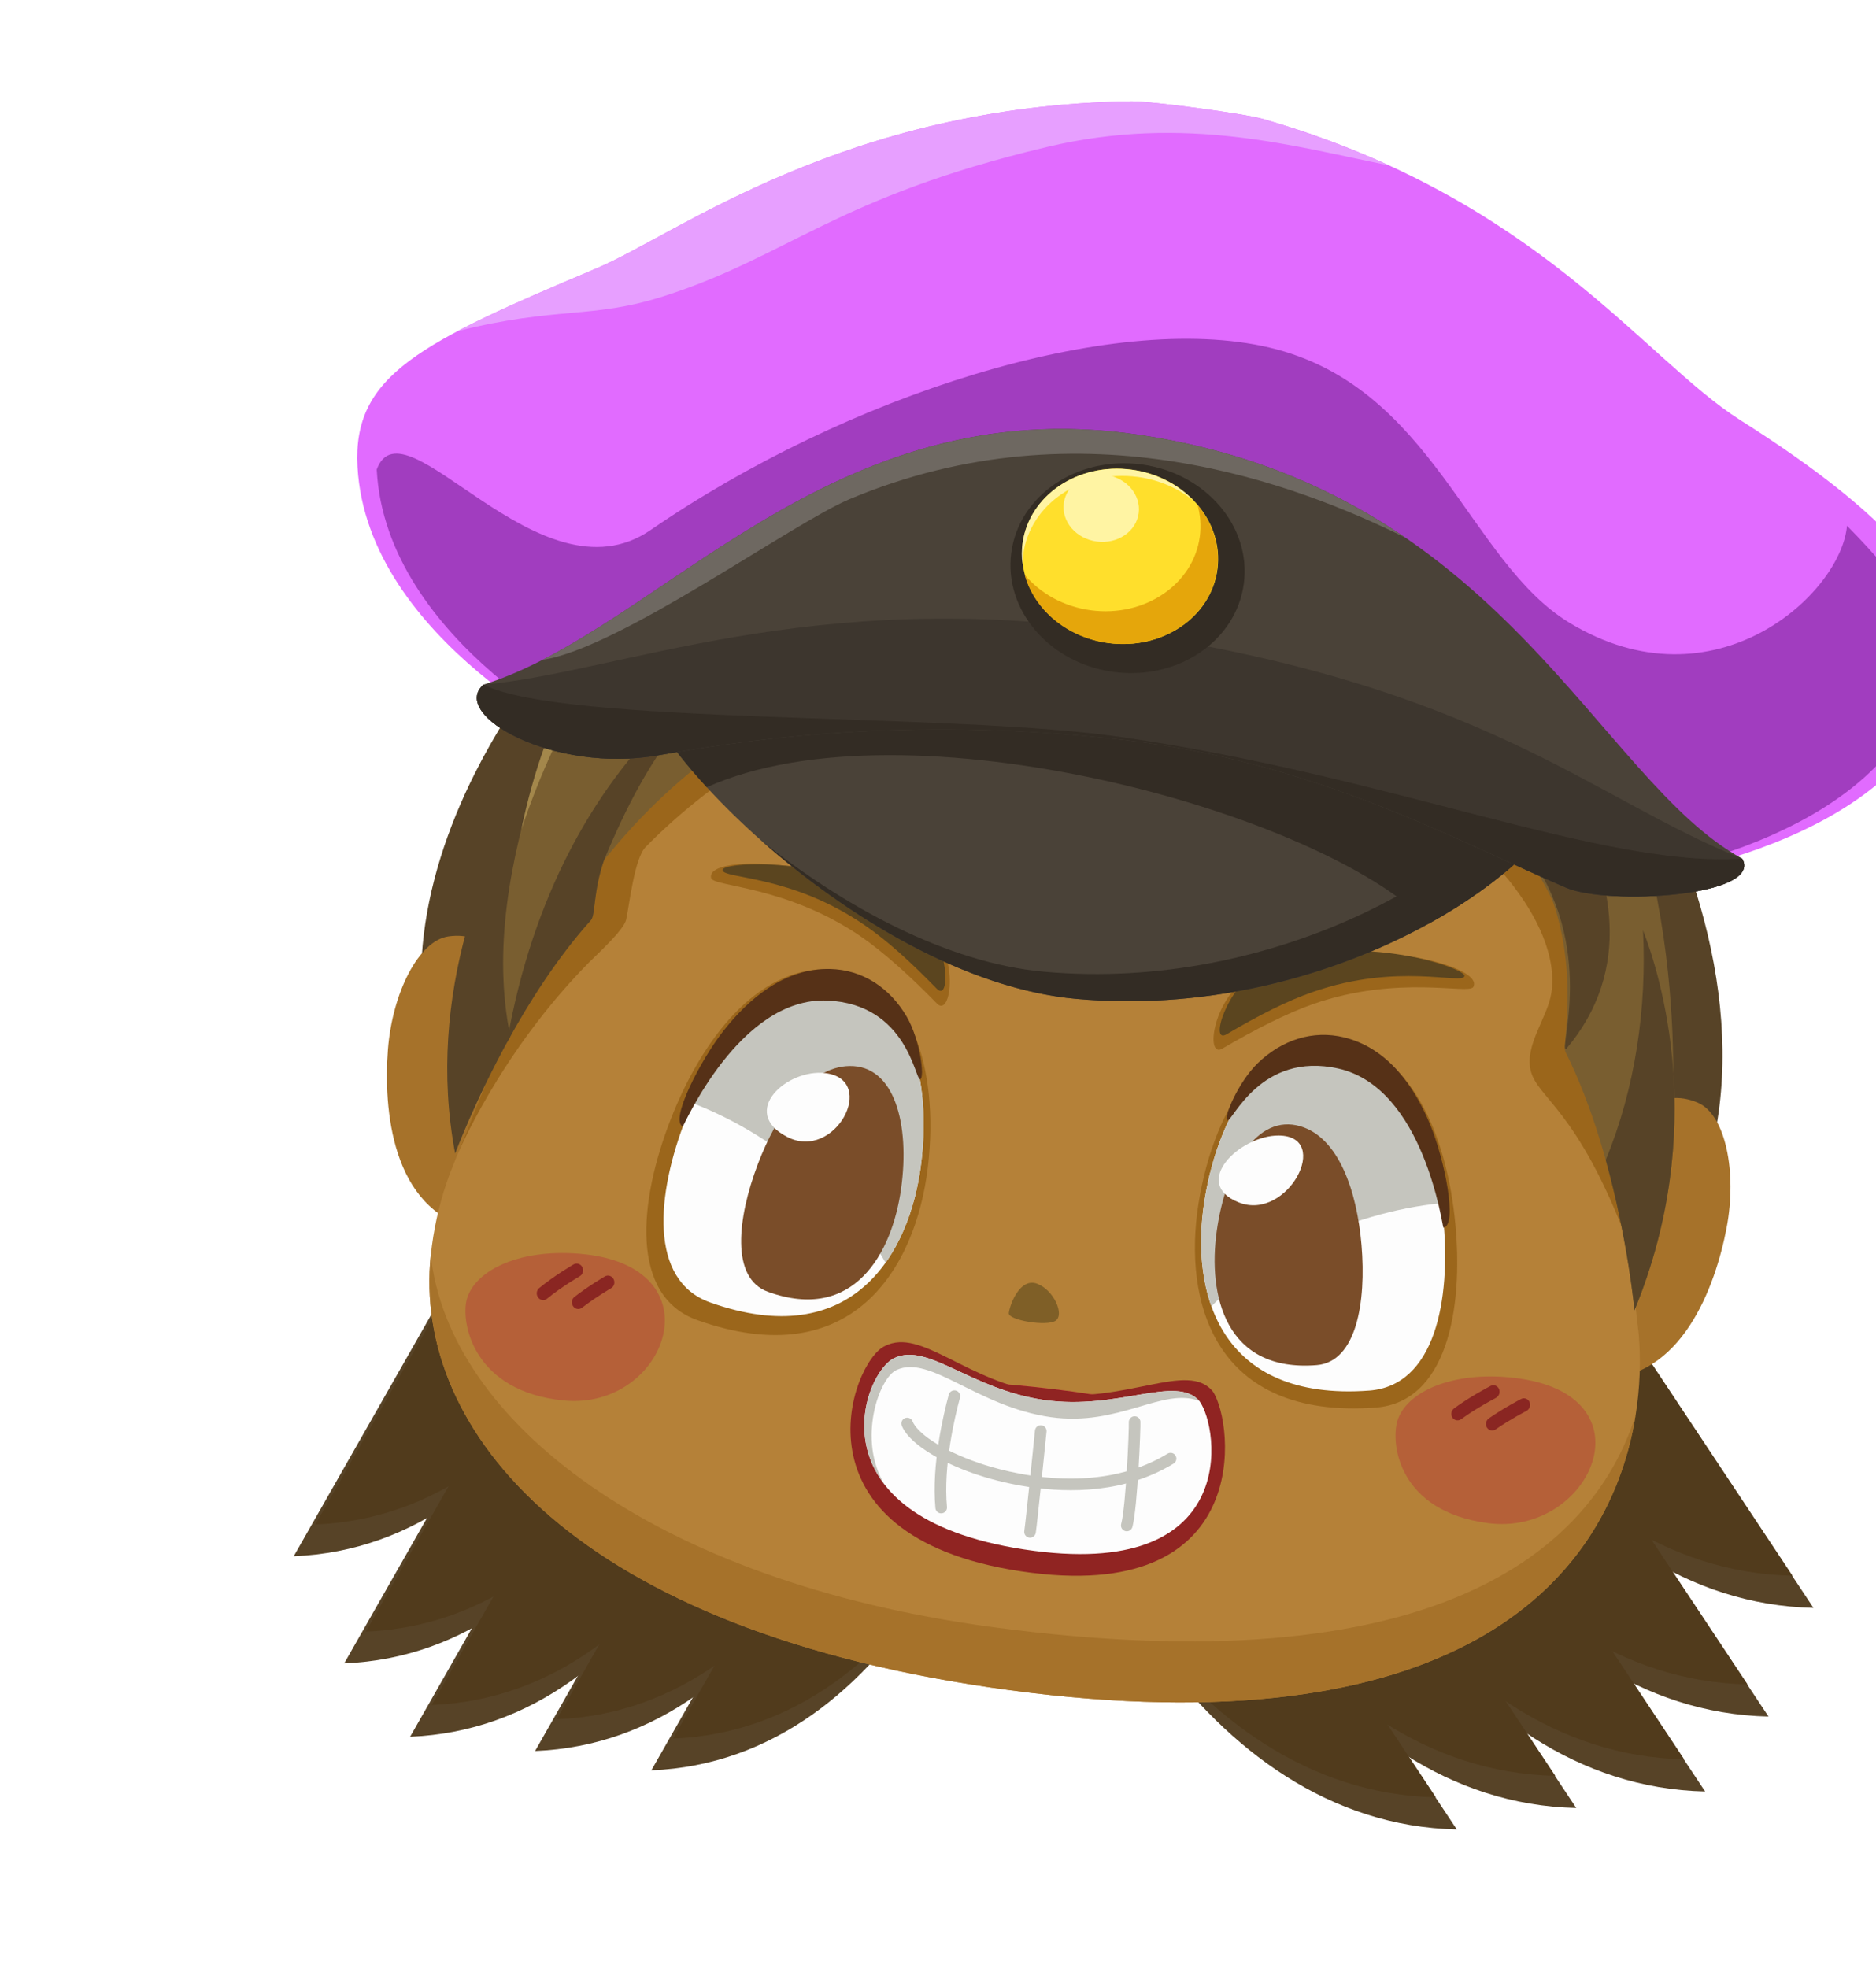 <svg width="184" height="193" viewBox="0 0 184 193" fill="none" xmlns="http://www.w3.org/2000/svg">
<g filter="url(#filter0_d_89_5472)">
<path d="M69.323 44.957C58.392 47.917 44.295 60.547 36.623 75.737C31.153 86.568 29.02 98.81 34.463 110.026L63.315 58.54L69.323 44.957Z" fill="#574327"/>
<path d="M90.195 112.631C93.197 123.591 89.799 141.844 81.091 155.669C74.882 165.526 65.846 173.12 53.884 173.598L81.983 124.247L90.195 112.631Z" fill="#574327"/>
<path d="M78.794 110.734C81.796 121.694 78.398 139.947 69.69 153.772C63.481 163.629 54.445 171.223 42.483 171.701L70.582 122.35L78.794 110.734Z" fill="#574327"/>
<path d="M66.536 109.334C69.539 120.293 66.141 138.547 57.432 152.371C51.223 162.228 42.187 169.822 30.226 170.301L58.325 120.95L66.536 109.334Z" fill="#574327"/>
<path d="M60.073 102.14C63.075 113.099 59.677 131.353 50.969 145.177C44.76 155.034 35.723 162.628 23.762 163.107L51.861 113.756L60.073 102.14Z" fill="#574327"/>
<path d="M55.122 91.635C58.124 102.595 54.726 120.848 46.018 134.673C39.808 144.53 30.772 152.123 18.811 152.602L46.91 103.251L55.122 91.635Z" fill="#574327"/>
<path d="M92.312 109.519C95.314 120.478 91.917 138.732 83.208 152.556C76.999 162.413 67.963 170.007 56.002 170.486L84.1 121.134L92.312 109.519Z" fill="#513B1C"/>
<path d="M80.911 107.622C83.913 118.581 80.516 136.835 71.807 150.659C65.598 160.516 56.562 168.11 44.6 168.589L72.699 119.237L80.911 107.622Z" fill="#513B1C"/>
<path d="M68.654 106.221C71.656 117.181 68.258 135.434 59.55 149.259C53.341 159.116 44.304 166.71 32.343 167.188L60.442 117.837L68.654 106.221Z" fill="#513B1C"/>
<path d="M62.19 99.027C65.192 109.986 61.794 128.24 53.086 142.064C46.877 151.921 37.84 159.515 25.879 159.994L53.978 110.643L62.19 99.027Z" fill="#513B1C"/>
<path d="M57.239 88.523C60.241 99.482 56.843 117.735 48.135 131.56C41.926 141.417 32.89 149.011 20.928 149.489L49.027 100.138L57.239 88.523Z" fill="#513B1C"/>
<path d="M90.9 118.677C88.544 129.755 93.348 148.062 103.361 161.821C110.501 171.632 120.421 179.117 132.884 179.394L100.243 130.223L90.9 118.677Z" fill="#574327"/>
<path d="M102.615 116.573C100.26 127.651 105.063 145.958 115.077 159.717C122.217 169.528 132.137 177.013 144.6 177.29L111.959 128.119L102.615 116.573Z" fill="#574327"/>
<path d="M115.256 114.954C112.9 126.032 117.704 144.338 127.717 158.098C134.857 167.909 144.777 175.394 157.241 175.67L124.599 126.5L115.256 114.954Z" fill="#574327"/>
<path d="M121.471 107.605C119.115 118.682 123.919 136.989 133.933 150.749C141.073 160.559 150.992 168.045 163.456 168.321L130.815 119.15L121.471 107.605Z" fill="#574327"/>
<path d="M125.883 96.951C123.528 108.029 128.331 126.336 138.345 140.095C145.485 149.906 155.405 157.391 167.868 157.668L135.227 108.497L125.883 96.951Z" fill="#574327"/>
<path d="M88.841 115.526C86.486 126.604 91.289 144.911 101.303 158.67C108.443 168.481 118.363 175.966 130.826 176.242L98.185 127.072L88.841 115.526Z" fill="#513B1C"/>
<path d="M100.558 113.422C98.202 124.5 103.006 142.807 113.019 156.566C120.159 166.377 130.079 173.862 142.542 174.138L109.901 124.968L100.558 113.422Z" fill="#513B1C"/>
<path d="M113.198 111.803C110.842 122.881 115.646 141.187 125.66 154.947C132.799 164.758 142.719 172.243 155.183 172.519L122.542 123.349L113.198 111.803Z" fill="#513B1C"/>
<path d="M119.413 104.453C117.057 115.531 121.861 133.838 131.875 147.597C139.015 157.408 148.934 164.893 161.398 165.17L128.757 115.999L119.413 104.453Z" fill="#513B1C"/>
<path d="M123.825 93.8C121.47 104.878 126.273 123.184 136.287 136.944C143.427 146.755 153.347 154.24 165.81 154.516L133.169 105.346L123.825 93.8Z" fill="#513B1C"/>
<path d="M128.377 51.177C148.948 60.322 170.941 102.979 151.274 125.568L136.888 68.33L128.377 51.177Z" fill="#574327"/>
<path d="M41.356 105.567C41.356 105.567 42.06 90.714 33.996 91.82C31.059 92.223 28.473 97.385 28.049 102.927C27.609 108.676 28.359 118.582 36.355 120.494L41.356 105.567Z" fill="#A6722A"/>
<path d="M145.812 119.465C145.812 119.465 149.016 104.945 156.51 108.121C159.24 109.278 160.387 114.936 159.347 120.397C158.268 126.06 154.954 135.425 146.736 135.181L145.812 119.465Z" fill="#A6722A"/>
<path d="M150.416 138.814C147.673 155.784 131.913 171.44 89.113 165.745C46.314 160.05 30.46 140.188 32.252 123.092C32.513 120.601 33.042 118.209 33.816 115.943C33.899 115.691 33.99 115.44 34.081 115.189L34.077 115.192L51.2 72.346C51.2 72.346 63.654 43.873 102.243 49.008C139.826 54.008 145.278 83.857 145.278 83.857L150.701 130.592L150.721 130.763C150.946 133.382 150.857 136.085 150.416 138.814Z" fill="#B58138"/>
<path d="M47.758 94.386C48.491 93.644 51.185 91.218 51.416 90.174C51.721 88.797 52.212 84.192 53.324 83.058C55.952 80.379 67.697 68.95 82.844 68.295C95.906 68.858 109.268 67.966 128.58 78.546C134.416 81.244 143.261 90.218 142.154 97.387C141.784 99.779 139.573 102.396 140.112 104.899C140.716 107.7 144.665 108.561 149.695 121.912L145.279 83.857C145.279 83.857 139.826 54.008 102.243 49.008C63.654 43.873 51.2 72.346 51.2 72.346L34.892 113.151C34.924 113.143 38.995 103.26 47.758 94.386Z" fill="#9B661B"/>
<path d="M87.522 159.575C53.953 155.109 34.003 139.237 32.252 123.093C30.46 140.187 46.314 160.05 89.113 165.745C131.913 171.439 147.672 155.782 150.415 138.815C146.099 152.256 130.442 165.286 87.522 159.575Z" fill="#A6722A"/>
<path d="M46.81 122.938C40.625 122.438 36.351 124.762 35.739 127.593C35.254 129.84 36.478 136.465 45.303 137.33C55.454 138.324 60.613 124.052 46.81 122.938Z" fill="#B56038"/>
<path d="M43.544 127.423C43.286 127.553 42.967 127.48 42.781 127.232C42.567 126.945 42.612 126.532 42.882 126.31C44.356 125.095 46.183 124.031 46.26 123.986C46.558 123.811 46.942 123.928 47.11 124.248C47.278 124.567 47.171 124.967 46.869 125.142C46.851 125.153 45.051 126.2 43.657 127.348C43.622 127.378 43.584 127.403 43.544 127.423Z" fill="#8A2622"/>
<path d="M46.987 128.297C46.723 128.43 46.396 128.35 46.215 128.091C46.008 127.799 46.066 127.388 46.342 127.173C47.734 126.093 49.265 125.203 49.329 125.166C49.624 124.986 50.011 125.108 50.179 125.427C50.347 125.746 50.239 126.146 49.937 126.32C49.922 126.329 48.412 127.207 47.087 128.234C47.056 128.258 47.022 128.279 46.987 128.297Z" fill="#8A2622"/>
<path d="M138.513 135.111C132.34 134.395 127.876 136.553 127.053 139.344C126.399 141.559 127.137 148.186 135.934 149.356C146.05 150.702 152.285 136.708 138.513 135.111Z" fill="#B56038"/>
<path d="M133.208 139.225C132.94 139.346 132.624 139.262 132.456 139.009C132.262 138.717 132.338 138.308 132.626 138.096C134.194 136.941 136.106 135.949 136.186 135.908C136.499 135.744 136.875 135.874 137.021 136.198C137.166 136.521 137.028 136.914 136.713 137.078C136.695 137.087 134.811 138.064 133.327 139.156C133.289 139.183 133.249 139.207 133.208 139.225Z" fill="#8A2622"/>
<path d="M136.601 140.215C136.326 140.338 136.004 140.248 135.84 139.984C135.655 139.686 135.742 139.28 136.035 139.077C137.512 138.052 139.114 137.223 139.182 137.188C139.49 137.02 139.87 137.155 140.016 137.478C140.161 137.801 140.023 138.194 139.707 138.357C139.692 138.365 138.111 139.183 136.706 140.157C136.672 140.179 136.637 140.199 136.601 140.215Z" fill="#8A2622"/>
<path d="M80.667 90.315C73.548 84.13 59.124 83.568 59.747 86.104C59.958 86.96 67.171 86.848 74.447 91.841C76.654 93.356 79.331 95.772 81.906 98.416C83.325 99.873 84.222 93.403 80.667 90.315Z" fill="#9B661B"/>
<path d="M80.431 90.025C73.372 83.769 60.832 84.425 60.862 85.313C60.892 86.2 67.531 85.726 74.811 90.722C77.019 92.237 79.29 94.296 81.867 96.942C83.286 98.399 83.033 92.33 80.431 90.025Z" fill="#5B451F"/>
<path d="M113.21 95.34C121.705 91.246 135.769 94.5 134.5 96.783C134.072 97.554 127.142 95.547 118.809 98.45C116.281 99.33 113.062 100.956 109.882 102.83C108.131 103.861 108.967 97.384 113.21 95.34Z" fill="#9B661B"/>
<path d="M113.513 95.122C121.971 90.944 133.896 94.877 133.633 95.726C133.37 96.574 127.09 94.369 118.753 97.273C116.223 98.154 113.491 99.542 110.308 101.417C108.555 102.45 110.397 96.661 113.513 95.122Z" fill="#5B451F"/>
<path d="M58.401 129.453C51.798 127.112 52.597 117.885 55.811 109.689C58.823 102.005 64.181 94.879 71.225 95.04C79.141 95.222 82.203 104.509 81.003 114.474C79.814 124.346 73.593 134.84 58.401 129.453Z" fill="#9B661B"/>
<path d="M59.659 127.718C53.611 125.572 54.351 117.117 57.299 109.611C60.061 102.579 64.966 96.06 71.411 96.208C78.653 96.375 81.457 104.87 80.361 113.991C79.275 123.036 73.578 132.657 59.659 127.718Z" fill="#FDFDFD"/>
<path d="M69.749 115.374C72.495 117.737 75.066 120.571 76.855 123.828C78.841 121.039 79.943 117.473 80.362 113.991C81.457 104.87 78.654 96.375 71.411 96.208C65.413 96.07 60.748 101.709 57.904 108.162C62.179 109.796 66.215 112.334 69.749 115.374Z" fill="#C5C5BE"/>
<path d="M65.319 126.671C61.65 125.346 62.321 119.455 64.322 114.174C66.194 109.236 69.362 104.604 73.308 104.531C77.741 104.448 79.263 110.233 78.38 116.573C77.502 122.875 73.768 129.723 65.319 126.671Z" fill="#7A4D29"/>
<path d="M70.967 105.231C67.223 104.76 62.46 109.009 67.186 111.472C71.903 113.93 76.138 105.883 70.967 105.231Z" fill="#FDFDFD"/>
<path d="M56.966 110.458C55.657 109.879 58.692 103.975 60.942 101.103C63.448 97.905 66.971 94.917 71.433 95.02C74.6 95.092 77.272 96.85 78.934 99.698C80.238 101.931 80.74 105.74 80.246 105.832C79.754 105.925 78.993 98.461 71.155 98.114C62.504 97.73 57.049 110.493 56.966 110.458Z" fill="#563117"/>
<path d="M124.93 138.024C131.824 137.51 133.562 128.553 132.734 119.951C131.957 111.888 128.807 103.747 122.086 102.08C114.532 100.207 109.117 108.221 107.556 117.978C106.01 127.648 109.066 139.207 124.93 138.024Z" fill="#9B661B"/>
<path d="M124.305 136.358C130.72 135.878 132.333 127.539 131.558 119.535C130.832 112.036 127.9 104.469 121.652 102.92C114.631 101.179 109.594 108.626 108.141 117.7C106.7 126.698 109.541 137.461 124.305 136.358Z" fill="#FDFDFD"/>
<path d="M117.983 121.818C114.688 123.373 111.433 125.428 108.813 128.096C107.668 124.889 107.586 121.164 108.141 117.7C109.594 108.626 114.631 101.179 121.652 102.92C127.467 104.362 130.409 111.018 131.374 117.98C126.807 118.433 122.222 119.817 117.983 121.818Z" fill="#C5C5BE"/>
<path d="M131.572 120.384C132.991 120.169 131.679 113.685 130.294 110.33C128.752 106.593 126.172 102.793 121.845 101.727C118.773 100.969 115.718 101.966 113.338 104.275C111.472 106.087 109.95 109.626 110.399 109.844C110.849 110.061 113.619 103.068 121.268 104.781C129.709 106.672 131.482 120.397 131.572 120.384Z" fill="#563117"/>
<path d="M119.143 133.863C123.04 133.55 124.014 127.699 123.539 122.086C123.095 116.839 121.317 111.545 117.537 110.439C113.289 109.194 110.233 114.368 109.34 120.707C108.453 127.008 110.165 134.584 119.143 133.863Z" fill="#7A4D29"/>
<path d="M115.431 111.347C111.625 111.31 106.732 116.027 111.513 117.911C116.289 119.793 120.69 111.399 115.431 111.347Z" fill="#FDFDFD"/>
<path d="M88.943 128.759C89.065 127.83 90.078 125.242 91.737 125.886C93.396 126.531 94.416 128.924 93.533 129.51C92.651 130.097 88.851 129.451 88.943 128.759Z" fill="#7F5F27"/>
<path d="M79.789 135.846C80.743 134.519 101.955 136.777 102.43 138.161C102.87 139.447 95 151.991 89.632 151.332C84.298 150.678 78.911 137.068 79.789 135.846Z" fill="#FD5F54"/>
<path d="M79.789 135.846C80.743 134.519 101.955 136.777 102.429 138.161C102.582 138.607 101.264 141.216 99.451 143.908C96.077 134.984 84.156 135.535 81.461 141.981C80.228 139.032 79.483 136.271 79.789 135.846Z" fill="#902422"/>
<path d="M154 108.728C151.314 108.297 146.913 98.196 144.215 97.501C145.404 94.025 141.809 85.272 136.522 80.078C135.595 79.165 134.617 78.363 133.603 77.718C123.879 71.907 111.135 67.93 100.123 66.297C94.508 65.468 82.919 65.062 78.834 65.518C73.49 59.726 76.416 50.113 85.694 44.68C96.553 33.898 125.724 43.632 140.678 61.281C156.205 79.606 154 108.728 154 108.728Z" fill="#795E30"/>
<path d="M99.886 40.55C99.886 40.55 76.237 35.49 57.294 52.696C38.681 69.601 40.835 97.904 40.835 97.904C40.835 97.904 54.25 65.665 85.434 65.354C94.523 54.362 99.886 40.55 99.886 40.55Z" fill="#795E30"/>
<path d="M45.984 70.397C45.984 70.397 31.783 90.535 34.641 113.097C34.641 113.097 39.756 99.341 47.961 90.227C48.853 89.236 47.09 80.946 57.988 74.493C57.302 71.625 45.984 70.397 45.984 70.397Z" fill="#795E30"/>
<path d="M42.645 76.007C37.748 83.193 31.698 97.625 34.641 113.097C34.641 113.097 36.606 107.813 40.054 101.625C38.319 93.241 40.012 84.344 42.645 76.007Z" fill="#574327"/>
<path d="M63.265 64.8C64.61 63.707 44.872 72.463 39.709 102.249C41.875 98.286 44.669 93.883 47.961 90.227C48.41 89.727 48.186 87.372 49.249 84.333C53.902 73.095 57.996 69.083 63.265 64.8Z" fill="#574327"/>
<path d="M150.636 90.001C150.636 90.001 158.967 107.458 150.31 128.487C150.31 128.487 148.986 114.05 143.535 103.131C143.204 102.467 144.97 95.037 141.932 87.371C143.693 84.428 150.636 90.001 150.636 90.001Z" fill="#795E30"/>
<path d="M151.145 91.215C151.532 98.82 150.399 106.689 147.492 113.746C149.678 121.603 150.31 128.487 150.31 128.487C157.621 110.727 152.816 95.515 151.145 91.215Z" fill="#574327"/>
<path d="M143.607 102.867C156.744 87.348 135.89 66.417 130.758 63.242C129.958 63.54 136.3 65.474 139.586 83.321C146.774 92.714 142.781 103.192 143.607 102.867Z" fill="#574327"/>
<path d="M101.592 41.4C102.89 41.219 112.105 42.567 114.574 44.055C117.043 45.543 113.458 48.081 107.579 46.951C101.699 45.821 97.338 41.994 101.592 41.4Z" fill="#A3874B"/>
<path d="M80.838 41.382C74.557 41.917 66.244 44.566 57.294 52.696C48.355 60.815 43.491 70.001 41.125 81.364C47.593 62.129 60.145 47.581 80.838 41.382Z" fill="#A3874B"/>
<path d="M123.847 65.954C115.565 62.498 100.3 58.532 91.931 59.617C85.947 59.881 80.225 61.418 76.38 62.557C64.333 66.125 58.773 74.865 58.773 74.865C65.556 69.588 74.377 65.464 85.433 65.354C108.092 65.566 123.878 71.907 133.603 77.718C134.617 78.363 138.315 80.837 141.259 86C143.909 78.128 131.735 69.244 123.847 65.954Z" fill="#574327"/>
<path d="M76.789 131.99C80.375 130.158 84.769 135.539 92.536 136.631C100.352 137.73 106.525 133.383 108.969 136.465C111.019 139.536 113.098 157.535 90.133 154.081C67.167 150.626 73.467 133.51 76.789 131.99Z" fill="#902422"/>
<path d="M77.774 133.146C81.068 131.657 85.217 136.251 92.426 137.285C99.68 138.326 105.333 134.758 107.642 137.388C109.586 140.004 111.777 155.186 90.458 151.939C69.139 148.691 74.72 134.377 77.774 133.146Z" fill="#FDFDFD"/>
<path d="M90.904 145.808C88.542 145.454 86.657 144.886 85.673 144.55C81.896 143.261 79.059 141.393 78.446 139.791C78.334 139.497 78.481 139.167 78.774 139.055C79.068 138.942 79.398 139.09 79.51 139.383C79.904 140.413 82.116 142.132 86.041 143.471C88.59 144.342 97.457 146.847 104.515 142.545C104.783 142.381 105.134 142.466 105.297 142.735C105.461 143.003 105.376 143.354 105.108 143.517C100.387 146.396 94.946 146.415 90.904 145.808Z" fill="#C5C5BE"/>
<path d="M82.228 148.39C81.975 148.352 81.77 148.145 81.746 147.879C81.358 143.631 82.533 138.687 83.056 136.759C83.139 136.455 83.451 136.277 83.755 136.358C84.059 136.44 84.238 136.753 84.156 137.057C83.649 138.926 82.509 143.711 82.881 147.775C82.909 148.088 82.679 148.365 82.365 148.394C82.319 148.399 82.273 148.397 82.228 148.39Z" fill="#C5C5BE"/>
<path d="M90.942 150.778C90.631 150.731 90.417 150.441 90.463 150.13C90.618 149.1 91.502 140.36 91.511 140.272C91.543 139.959 91.822 139.731 92.135 139.762C92.447 139.792 92.676 140.073 92.645 140.386C92.608 140.748 91.749 149.242 91.59 150.299C91.543 150.61 91.253 150.824 90.942 150.778Z" fill="#C5C5BE"/>
<path d="M100.432 150.15C100.411 150.147 100.39 150.142 100.37 150.137C100.065 150.056 99.884 149.744 99.965 149.44C100.446 147.632 100.746 139.974 100.715 139.491C100.694 139.181 100.927 138.905 101.237 138.88C101.548 138.854 101.819 139.078 101.849 139.387C101.896 139.88 101.578 147.804 101.067 149.732C100.991 150.016 100.715 150.192 100.432 150.15Z" fill="#C5C5BE"/>
<path d="M77.968 134.324C81.261 132.835 85.83 137.927 93.039 138.961C99.753 139.925 104.071 135.973 107.642 137.388C105.333 134.758 99.68 138.326 92.426 137.285C85.217 136.251 81.068 131.657 77.774 133.146C75.772 133.953 72.683 140.384 76.802 145.633C74.023 141.184 76.26 135.013 77.968 134.324Z" fill="#C5C5BE"/>
<path d="M160.678 41.188C151.234 35.205 140.819 19.41 113.836 11.653C112.037 11.136 102.814 9.904 100.964 9.93C72.841 10.332 56.291 23.027 48.596 26.276C31.27 33.589 24.56 36.748 25.066 45.787C26.018 62.784 47.909 73.178 47.909 73.178C67.953 61.813 83.4 60.337 92.249 60.858C96.814 61.126 105.005 62.126 110.281 63.385C119.075 65.485 132.925 71.197 148.438 86.553C148.438 86.553 175.275 83.925 180.638 67.768C183.491 59.176 176.044 50.923 160.678 41.188Z" fill="#E16BFF"/>
<path d="M55.062 29.058C67.332 25.137 71.947 19.343 92.683 14.412C106.305 11.172 117.093 14.41 126.229 16.215C122.525 14.521 118.42 12.971 113.836 11.654C112.037 11.136 102.814 9.904 100.964 9.931C72.842 10.333 56.291 23.027 48.596 26.276C42.941 28.663 38.424 30.607 34.912 32.458C44.679 30.026 48.056 31.297 55.062 29.058Z" fill="#E79FFF"/>
<path d="M114.523 34.086C98.99 30.417 72.935 38.828 53.829 51.964C42.896 59.481 29.626 38.811 26.95 46.038C27.826 63.025 49.163 73.344 49.163 73.344C68.766 61.922 83.85 60.397 92.488 60.889C96.943 61.143 104.937 62.117 110.083 63.359C118.661 65.429 132.165 71.095 147.26 86.396C147.26 86.396 173.466 83.684 178.753 67.517C180.49 62.205 176.545 57.013 171.154 51.554C170.589 58.207 158.167 69.691 143.935 61.069C134.011 55.056 130.561 37.874 114.523 34.086Z" fill="#A13DBF"/>
<path d="M52.533 66.52C53.508 74.031 75.674 96.161 95.561 97.949C119.68 100.119 140.737 86.319 143.834 77.886L97.73 62.254L52.533 66.52Z" fill="#4A4238"/>
<path d="M140.025 76.594C135.34 85.063 115.24 97.34 92.391 95.285C82.807 94.423 72.695 88.837 64.68 82.44C73.084 89.882 84.664 96.969 95.561 97.949C119.68 100.119 140.737 86.319 143.834 77.886L140.025 76.594Z" fill="#332C24"/>
<path d="M52.533 66.52C52.848 68.946 55.374 72.897 59.319 77.195C78.873 68.432 119.678 79.629 130.119 90.575C137.419 86.553 142.441 81.677 143.834 77.885L97.73 62.253L52.533 66.52Z" fill="#332C24"/>
<path d="M54.623 74.055C65.526 72.09 80.8 70.323 100.31 72.566C119.166 74.734 133.274 82.636 143.617 87.054C147.72 88.807 162.972 87.904 160.876 84.195C146.689 76.494 137.254 47.845 101.586 42.617C71.234 38.169 54.777 61.702 37.419 67.133C34.053 70.106 44.342 75.907 54.623 74.055Z" fill="#4A4238"/>
<path d="M73.35 48.936C96.276 39.312 117.396 47.564 127.841 52.723C120.952 48.01 112.498 44.217 101.586 42.617C74.62 38.666 58.622 56.798 43.215 64.703C50.752 63.587 67.662 51.324 73.35 48.936Z" fill="#6E6861"/>
<path d="M54.623 74.055C65.526 72.09 80.8 70.323 100.31 72.566C119.166 74.734 133.274 82.636 143.617 87.054C147.72 88.807 162.972 87.904 160.876 84.195C146.123 78.341 135.591 67.168 99.923 61.941C69.571 57.493 50.685 65.963 37.419 67.133C34.054 70.106 44.342 75.907 54.623 74.055Z" fill="#3D362E"/>
<path d="M54.623 74.055C65.526 72.09 80.8 70.323 100.31 72.567C119.166 74.734 133.274 82.636 143.617 87.054C147.72 88.807 162.972 87.904 160.876 84.196C147.146 85.099 126.564 76.102 99.867 72.258C82.896 69.815 45.334 71.126 37.419 67.133C34.053 70.106 44.342 75.907 54.623 74.055Z" fill="#332C24"/>
<path d="M111.995 57.233C112.743 51.612 108.243 46.377 101.944 45.539C95.646 44.701 89.933 48.578 89.186 54.198C88.438 59.818 92.938 65.054 99.237 65.892C105.535 66.73 111.247 62.853 111.995 57.233Z" fill="#332C24"/>
<path d="M109.408 55.824C110.033 51.129 106.263 46.755 100.989 46.053C95.714 45.351 90.932 48.588 90.307 53.283C89.682 57.978 93.452 62.353 98.727 63.055C104.001 63.757 108.784 60.519 109.408 55.824Z" fill="#FFDF2C"/>
<path d="M101.683 50.321C101.442 52.126 99.603 53.371 97.575 53.101C95.546 52.831 94.096 51.149 94.337 49.343C94.577 47.538 96.416 46.292 98.445 46.562C100.473 46.832 101.923 48.515 101.683 50.321Z" fill="#FFF4A3"/>
<path d="M90.357 54.367C91.013 49.432 96.041 46.029 101.586 46.767C103.712 47.05 105.605 47.902 107.095 49.122C105.582 47.525 103.44 46.389 100.968 46.06C95.694 45.358 90.911 48.595 90.287 53.29C90.196 53.974 90.201 54.652 90.287 55.313C90.292 55 90.315 54.684 90.357 54.367Z" fill="#FFF4A3"/>
<path d="M107.468 49.544C107.736 50.526 107.819 51.562 107.679 52.614C107.054 57.309 102.272 60.545 96.998 59.844C94.314 59.487 92.021 58.177 90.498 56.36C91.428 59.761 94.613 62.517 98.706 63.062C103.98 63.763 108.762 60.526 109.387 55.832C109.694 53.526 108.939 51.298 107.468 49.544Z" fill="#E5A60B"/>
</g>
<defs>
<filter id="filter0_d_89_5472" x="18.811" y="0.53" width="181.826" height="188.264" filterUnits="userSpaceOnUse" color-interpolation-filters="sRGB">
<feFlood flood-opacity="0" result="BackgroundImageFix"/>
<feColorMatrix in="SourceAlpha" type="matrix" values="0 0 0 0 0 0 0 0 0 0 0 0 0 0 0 0 0 0 127 0" result="hardAlpha"/>
<feOffset dx="10"/>
<feGaussianBlur stdDeviation="4.7"/>
<feComposite in2="hardAlpha" operator="out"/>
<feColorMatrix type="matrix" values="0 0 0 0 0 0 0 0 0 0 0 0 0 0 0 0 0 0 0.25 0"/>
<feBlend mode="normal" in2="BackgroundImageFix" result="effect1_dropShadow_89_5472"/>
<feBlend mode="normal" in="SourceGraphic" in2="effect1_dropShadow_89_5472" result="shape"/>
</filter>
</defs>
</svg>
